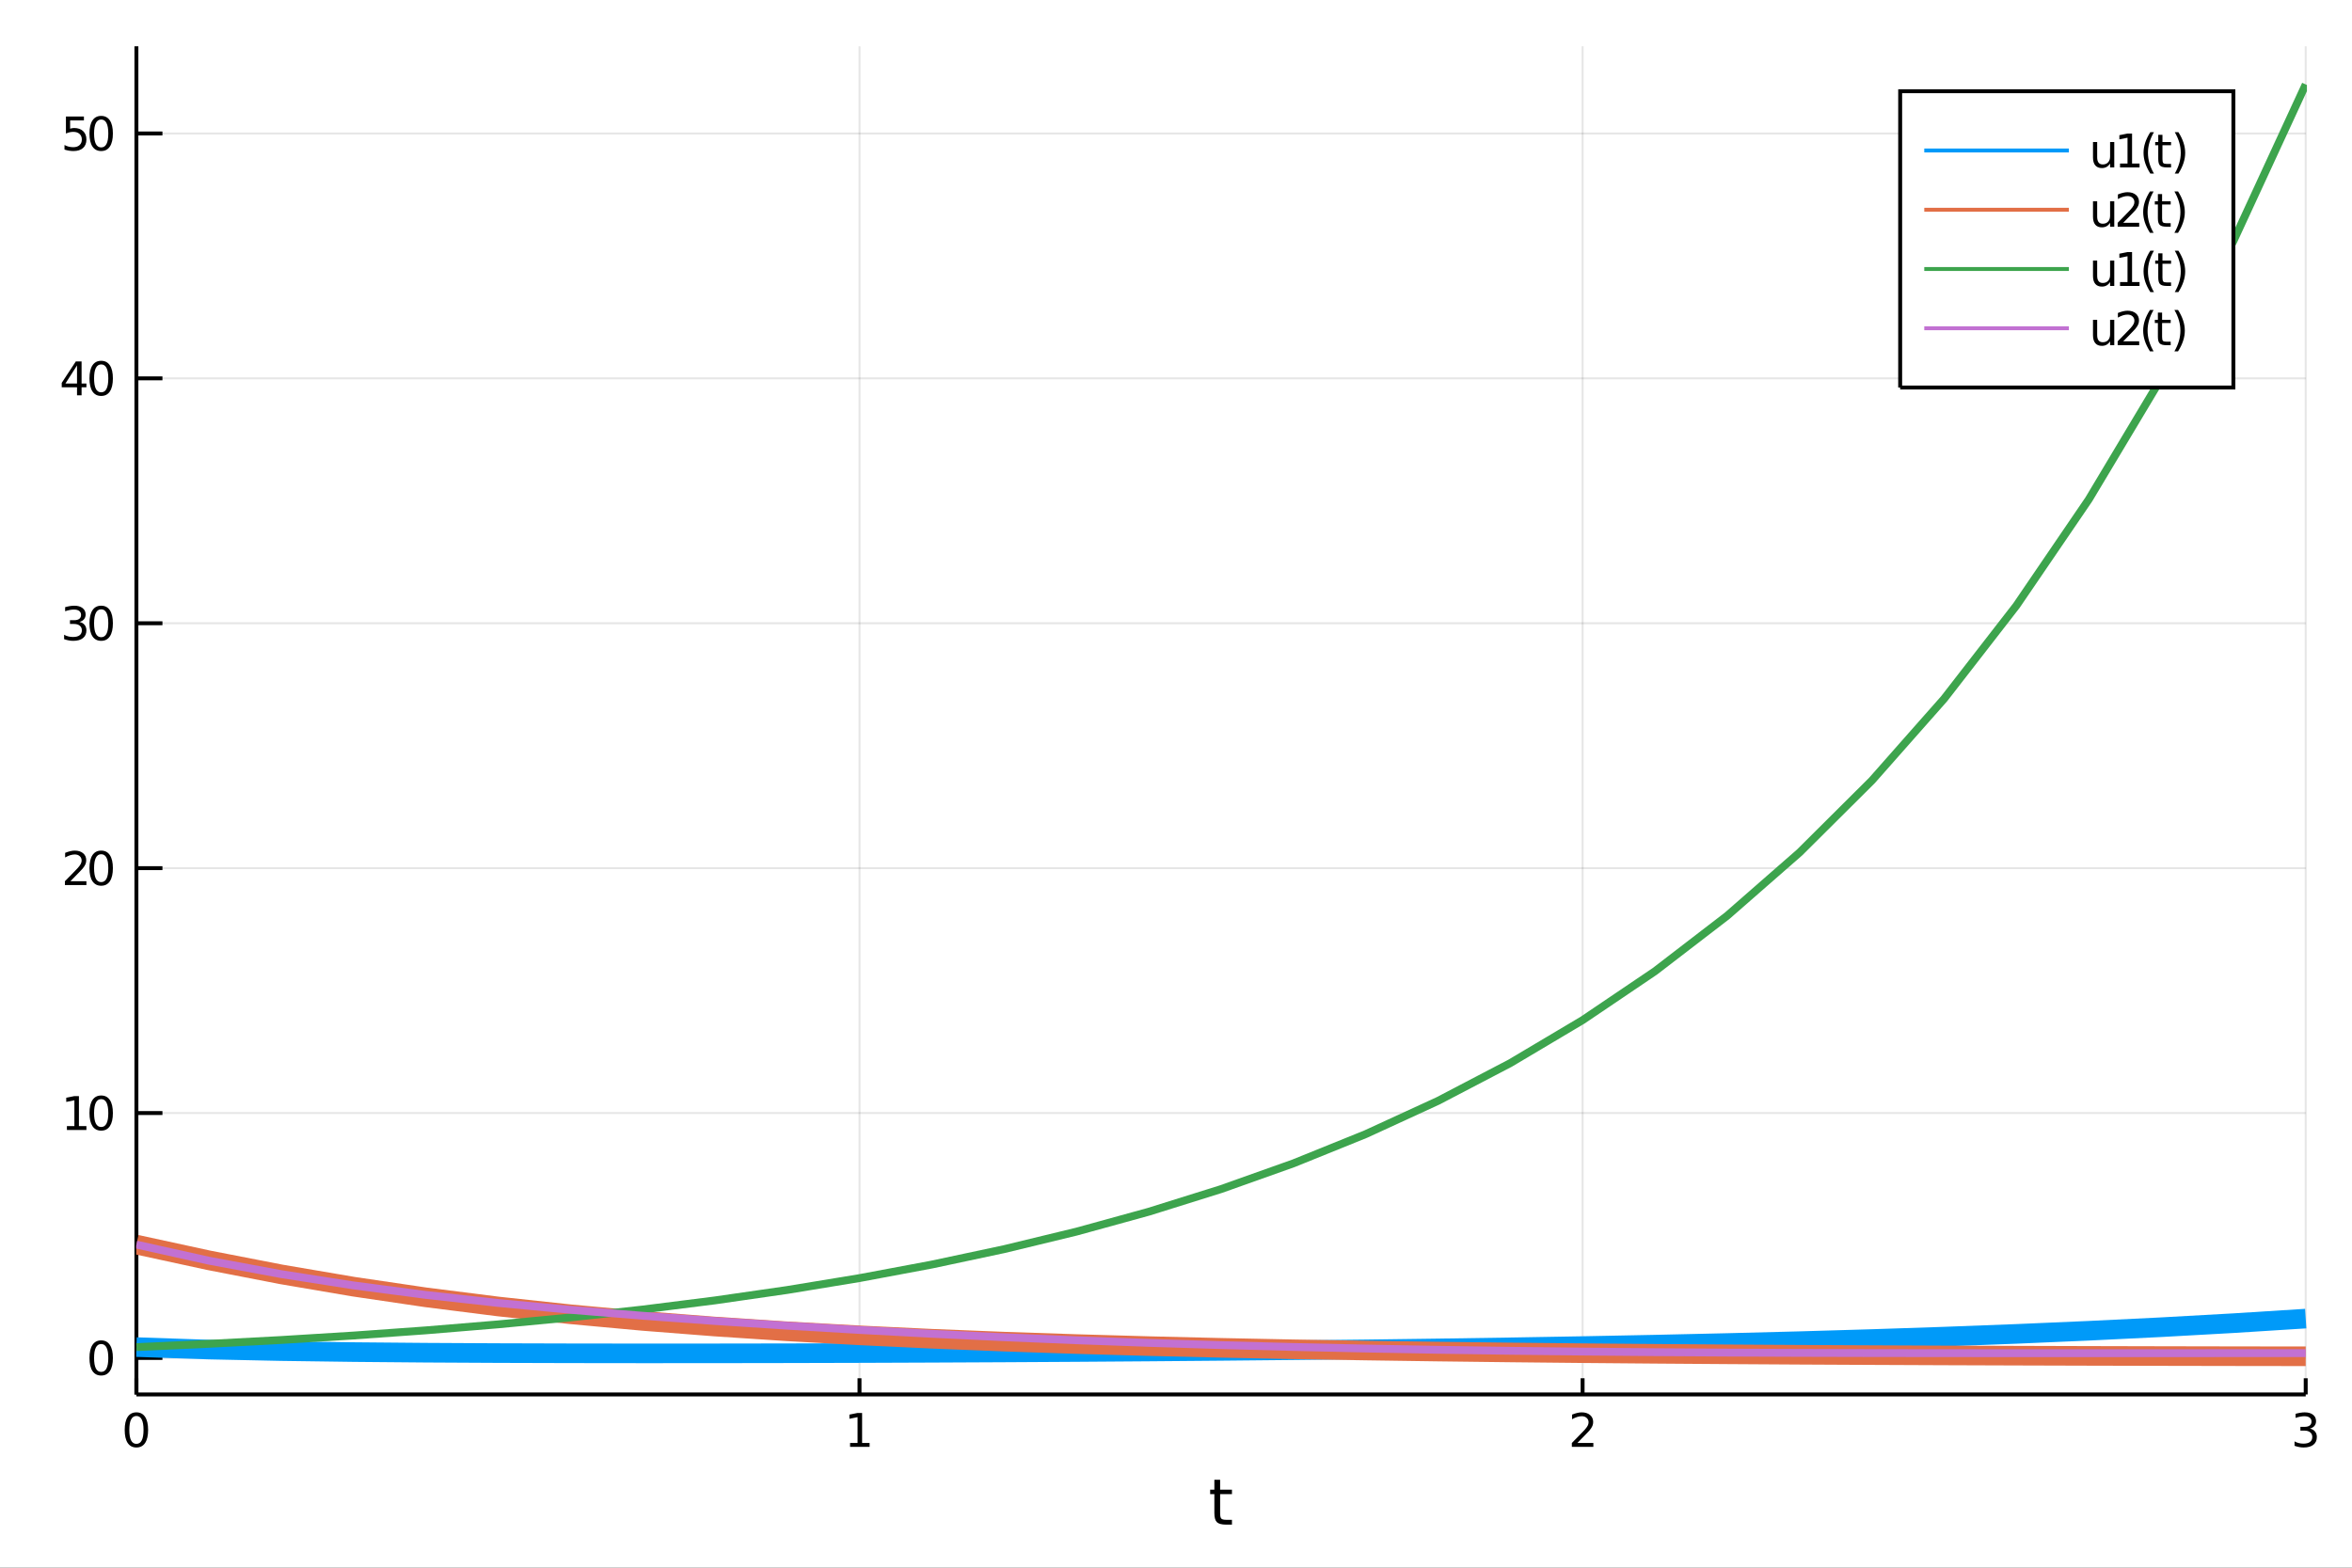 <?xml version="1.0" encoding="utf-8"?>
<svg xmlns="http://www.w3.org/2000/svg" xmlns:xlink="http://www.w3.org/1999/xlink" width="600" height="400" viewBox="0 0 2400 1600">
<rect x="0" y="0" width="2400" height="1600" fill="#333333" stroke="none"/>
<defs>
  <clipPath id="clip780">
    <rect x="0" y="0" width="2400" height="1600"/>
  </clipPath>
</defs>
<path clip-path="url(#clip780)" d="
M0 1600 L2400 1600 L2400 0 L0 0  Z
  " fill="#ffffff" fill-rule="evenodd" fill-opacity="1"/>
<defs>
  <clipPath id="clip781">
    <rect x="480" y="0" width="1681" height="1600"/>
  </clipPath>
</defs>
<path clip-path="url(#clip780)" d="
M139.191 1423.18 L2352.76 1423.18 L2352.76 47.244 L139.191 47.244  Z
  " fill="#ffffff" fill-rule="evenodd" fill-opacity="1"/>
<defs>
  <clipPath id="clip782">
    <rect x="139" y="47" width="2215" height="1377"/>
  </clipPath>
</defs>
<polyline clip-path="url(#clip782)" style="stroke:#000000; stroke-width:2; stroke-opacity:0.1; fill:none" points="
  139.191,1423.18 139.191,47.244 
  "/>
<polyline clip-path="url(#clip782)" style="stroke:#000000; stroke-width:2; stroke-opacity:0.1; fill:none" points="
  877.046,1423.18 877.046,47.244 
  "/>
<polyline clip-path="url(#clip782)" style="stroke:#000000; stroke-width:2; stroke-opacity:0.1; fill:none" points="
  1614.9,1423.18 1614.9,47.244 
  "/>
<polyline clip-path="url(#clip782)" style="stroke:#000000; stroke-width:2; stroke-opacity:0.1; fill:none" points="
  2352.76,1423.18 2352.76,47.244 
  "/>
<polyline clip-path="url(#clip782)" style="stroke:#000000; stroke-width:2; stroke-opacity:0.1; fill:none" points="
  139.191,1385.93 2352.76,1385.93 
  "/>
<polyline clip-path="url(#clip782)" style="stroke:#000000; stroke-width:2; stroke-opacity:0.1; fill:none" points="
  139.191,1135.98 2352.76,1135.98 
  "/>
<polyline clip-path="url(#clip782)" style="stroke:#000000; stroke-width:2; stroke-opacity:0.1; fill:none" points="
  139.191,886.04 2352.76,886.04 
  "/>
<polyline clip-path="url(#clip782)" style="stroke:#000000; stroke-width:2; stroke-opacity:0.1; fill:none" points="
  139.191,636.096 2352.76,636.096 
  "/>
<polyline clip-path="url(#clip782)" style="stroke:#000000; stroke-width:2; stroke-opacity:0.1; fill:none" points="
  139.191,386.152 2352.76,386.152 
  "/>
<polyline clip-path="url(#clip782)" style="stroke:#000000; stroke-width:2; stroke-opacity:0.1; fill:none" points="
  139.191,136.208 2352.76,136.208 
  "/>
<polyline clip-path="url(#clip780)" style="stroke:#000000; stroke-width:4; stroke-opacity:1; fill:none" points="
  139.191,1423.18 2352.76,1423.18 
  "/>
<polyline clip-path="url(#clip780)" style="stroke:#000000; stroke-width:4; stroke-opacity:1; fill:none" points="
  139.191,1423.18 139.191,47.244 
  "/>
<polyline clip-path="url(#clip780)" style="stroke:#000000; stroke-width:4; stroke-opacity:1; fill:none" points="
  139.191,1423.18 139.191,1406.67 
  "/>
<polyline clip-path="url(#clip780)" style="stroke:#000000; stroke-width:4; stroke-opacity:1; fill:none" points="
  877.046,1423.18 877.046,1406.67 
  "/>
<polyline clip-path="url(#clip780)" style="stroke:#000000; stroke-width:4; stroke-opacity:1; fill:none" points="
  1614.9,1423.18 1614.9,1406.67 
  "/>
<polyline clip-path="url(#clip780)" style="stroke:#000000; stroke-width:4; stroke-opacity:1; fill:none" points="
  2352.76,1423.18 2352.76,1406.67 
  "/>
<polyline clip-path="url(#clip780)" style="stroke:#000000; stroke-width:4; stroke-opacity:1; fill:none" points="
  139.191,1385.93 165.754,1385.93 
  "/>
<polyline clip-path="url(#clip780)" style="stroke:#000000; stroke-width:4; stroke-opacity:1; fill:none" points="
  139.191,1135.98 165.754,1135.98 
  "/>
<polyline clip-path="url(#clip780)" style="stroke:#000000; stroke-width:4; stroke-opacity:1; fill:none" points="
  139.191,886.04 165.754,886.04 
  "/>
<polyline clip-path="url(#clip780)" style="stroke:#000000; stroke-width:4; stroke-opacity:1; fill:none" points="
  139.191,636.096 165.754,636.096 
  "/>
<polyline clip-path="url(#clip780)" style="stroke:#000000; stroke-width:4; stroke-opacity:1; fill:none" points="
  139.191,386.152 165.754,386.152 
  "/>
<polyline clip-path="url(#clip780)" style="stroke:#000000; stroke-width:4; stroke-opacity:1; fill:none" points="
  139.191,136.208 165.754,136.208 
  "/>
<path clip-path="url(#clip780)" d="M 0 0 M139.191 1445.17 Q135.58 1445.17 133.751 1448.74 Q131.946 1452.28 131.946 1459.41 Q131.946 1466.51 133.751 1470.08 Q135.58 1473.62 139.191 1473.62 Q142.825 1473.62 144.631 1470.08 Q146.459 1466.51 146.459 1459.41 Q146.459 1452.28 144.631 1448.74 Q142.825 1445.17 139.191 1445.17 M139.191 1441.47 Q145.001 1441.47 148.057 1446.07 Q151.135 1450.66 151.135 1459.41 Q151.135 1468.13 148.057 1472.74 Q145.001 1477.32 139.191 1477.32 Q133.381 1477.32 130.302 1472.74 Q127.247 1468.13 127.247 1459.41 Q127.247 1450.66 130.302 1446.07 Q133.381 1441.47 139.191 1441.47 Z" fill="#000000" fill-rule="evenodd" fill-opacity="1" /><path clip-path="url(#clip780)" d="M 0 0 M867.428 1472.72 L875.067 1472.72 L875.067 1446.35 L866.757 1448.02 L866.757 1443.76 L875.02 1442.09 L879.696 1442.09 L879.696 1472.72 L887.335 1472.72 L887.335 1476.65 L867.428 1476.65 L867.428 1472.72 Z" fill="#000000" fill-rule="evenodd" fill-opacity="1" /><path clip-path="url(#clip780)" d="M 0 0 M1609.55 1472.72 L1625.87 1472.72 L1625.87 1476.65 L1603.93 1476.65 L1603.93 1472.72 Q1606.59 1469.96 1611.17 1465.33 Q1615.78 1460.68 1616.96 1459.34 Q1619.21 1456.81 1620.09 1455.08 Q1620.99 1453.32 1620.99 1451.63 Q1620.99 1448.87 1619.04 1447.14 Q1617.12 1445.4 1614.02 1445.4 Q1611.82 1445.4 1609.37 1446.17 Q1606.94 1446.93 1604.16 1448.48 L1604.16 1443.76 Q1606.98 1442.62 1609.44 1442.05 Q1611.89 1441.47 1613.93 1441.47 Q1619.3 1441.47 1622.49 1444.15 Q1625.69 1446.84 1625.69 1451.33 Q1625.69 1453.46 1624.88 1455.38 Q1624.09 1457.28 1621.98 1459.87 Q1621.41 1460.54 1618.3 1463.76 Q1615.2 1466.95 1609.55 1472.72 Z" fill="#000000" fill-rule="evenodd" fill-opacity="1" /><path clip-path="url(#clip780)" d="M 0 0 M2357 1458.02 Q2360.36 1458.74 2362.24 1461 Q2364.13 1463.27 2364.13 1466.61 Q2364.13 1471.72 2360.61 1474.52 Q2357.1 1477.32 2350.61 1477.32 Q2348.44 1477.32 2346.12 1476.88 Q2343.83 1476.47 2341.38 1475.61 L2341.38 1471.1 Q2343.32 1472.23 2345.64 1472.81 Q2347.95 1473.39 2350.48 1473.39 Q2354.87 1473.39 2357.17 1471.65 Q2359.48 1469.92 2359.48 1466.61 Q2359.48 1463.55 2357.33 1461.84 Q2355.2 1460.1 2351.38 1460.1 L2347.35 1460.1 L2347.35 1456.26 L2351.56 1456.26 Q2355.01 1456.26 2356.84 1454.89 Q2358.67 1453.5 2358.67 1450.91 Q2358.67 1448.25 2356.77 1446.84 Q2354.9 1445.4 2351.38 1445.4 Q2349.46 1445.4 2347.26 1445.82 Q2345.06 1446.24 2342.42 1447.11 L2342.42 1442.95 Q2345.08 1442.21 2347.4 1441.84 Q2349.74 1441.47 2351.8 1441.47 Q2357.12 1441.47 2360.22 1443.9 Q2363.32 1446.3 2363.32 1450.43 Q2363.32 1453.3 2361.68 1455.29 Q2360.04 1457.25 2357 1458.02 Z" fill="#000000" fill-rule="evenodd" fill-opacity="1" /><path clip-path="url(#clip780)" d="M 0 0 M103.247 1371.73 Q99.635 1371.73 97.807 1375.29 Q96.001 1378.83 96.001 1385.96 Q96.001 1393.07 97.807 1396.63 Q99.635 1400.18 103.247 1400.18 Q106.881 1400.18 108.686 1396.63 Q110.515 1393.07 110.515 1385.96 Q110.515 1378.83 108.686 1375.29 Q106.881 1371.73 103.247 1371.73 M103.247 1368.02 Q109.057 1368.02 112.112 1372.63 Q115.191 1377.21 115.191 1385.96 Q115.191 1394.69 112.112 1399.3 Q109.057 1403.88 103.247 1403.88 Q97.436 1403.88 94.358 1399.3 Q91.302 1394.69 91.302 1385.96 Q91.302 1377.21 94.358 1372.63 Q97.436 1368.02 103.247 1368.02 Z" fill="#000000" fill-rule="evenodd" fill-opacity="1" /><path clip-path="url(#clip780)" d="M 0 0 M68.27 1149.33 L75.909 1149.33 L75.909 1122.96 L67.599 1124.63 L67.599 1120.37 L75.862 1118.7 L80.538 1118.7 L80.538 1149.33 L88.177 1149.33 L88.177 1153.26 L68.27 1153.26 L68.27 1149.33 Z" fill="#000000" fill-rule="evenodd" fill-opacity="1" /><path clip-path="url(#clip780)" d="M 0 0 M103.247 1121.78 Q99.635 1121.78 97.807 1125.35 Q96.001 1128.89 96.001 1136.02 Q96.001 1143.13 97.807 1146.69 Q99.635 1150.23 103.247 1150.23 Q106.881 1150.23 108.686 1146.69 Q110.515 1143.13 110.515 1136.02 Q110.515 1128.89 108.686 1125.35 Q106.881 1121.78 103.247 1121.78 M103.247 1118.08 Q109.057 1118.08 112.112 1122.69 Q115.191 1127.27 115.191 1136.02 Q115.191 1144.75 112.112 1149.35 Q109.057 1153.94 103.247 1153.94 Q97.436 1153.94 94.358 1149.35 Q91.302 1144.75 91.302 1136.02 Q91.302 1127.27 94.358 1122.69 Q97.436 1118.08 103.247 1118.08 Z" fill="#000000" fill-rule="evenodd" fill-opacity="1" /><path clip-path="url(#clip780)" d="M 0 0 M71.858 899.385 L88.177 899.385 L88.177 903.32 L66.233 903.32 L66.233 899.385 Q68.895 896.63 73.478 892 Q78.085 887.348 79.265 886.005 Q81.51 883.482 82.39 881.746 Q83.293 879.987 83.293 878.297 Q83.293 875.542 81.349 873.806 Q79.427 872.07 76.325 872.07 Q74.126 872.07 71.673 872.834 Q69.242 873.598 66.464 875.149 L66.464 870.427 Q69.288 869.292 71.742 868.714 Q74.196 868.135 76.233 868.135 Q81.603 868.135 84.798 870.82 Q87.992 873.505 87.992 877.996 Q87.992 880.126 87.182 882.047 Q86.395 883.945 84.288 886.538 Q83.71 887.209 80.608 890.426 Q77.506 893.621 71.858 899.385 Z" fill="#000000" fill-rule="evenodd" fill-opacity="1" /><path clip-path="url(#clip780)" d="M 0 0 M103.247 871.839 Q99.635 871.839 97.807 875.403 Q96.001 878.945 96.001 886.075 Q96.001 893.181 97.807 896.746 Q99.635 900.287 103.247 900.287 Q106.881 900.287 108.686 896.746 Q110.515 893.181 110.515 886.075 Q110.515 878.945 108.686 875.403 Q106.881 871.839 103.247 871.839 M103.247 868.135 Q109.057 868.135 112.112 872.741 Q115.191 877.325 115.191 886.075 Q115.191 894.801 112.112 899.408 Q109.057 903.991 103.247 903.991 Q97.436 903.991 94.358 899.408 Q91.302 894.801 91.302 886.075 Q91.302 877.325 94.358 872.741 Q97.436 868.135 103.247 868.135 Z" fill="#000000" fill-rule="evenodd" fill-opacity="1" /><path clip-path="url(#clip780)" d="M 0 0 M81.048 634.742 Q84.404 635.459 86.279 637.728 Q88.177 639.996 88.177 643.33 Q88.177 648.445 84.659 651.246 Q81.14 654.047 74.659 654.047 Q72.483 654.047 70.168 653.607 Q67.876 653.191 65.423 652.334 L65.423 647.82 Q67.367 648.954 69.682 649.533 Q71.997 650.112 74.52 650.112 Q78.918 650.112 81.21 648.376 Q83.524 646.64 83.524 643.33 Q83.524 640.274 81.372 638.561 Q79.242 636.825 75.423 636.825 L71.395 636.825 L71.395 632.982 L75.608 632.982 Q79.057 632.982 80.885 631.617 Q82.714 630.228 82.714 627.635 Q82.714 624.973 80.816 623.561 Q78.941 622.126 75.423 622.126 Q73.501 622.126 71.302 622.543 Q69.103 622.959 66.464 623.839 L66.464 619.672 Q69.126 618.932 71.441 618.561 Q73.779 618.191 75.839 618.191 Q81.163 618.191 84.265 620.621 Q87.367 623.029 87.367 627.149 Q87.367 630.019 85.724 632.01 Q84.08 633.978 81.048 634.742 Z" fill="#000000" fill-rule="evenodd" fill-opacity="1" /><path clip-path="url(#clip780)" d="M 0 0 M103.247 621.894 Q99.635 621.894 97.807 625.459 Q96.001 629.001 96.001 636.13 Q96.001 643.237 97.807 646.802 Q99.635 650.343 103.247 650.343 Q106.881 650.343 108.686 646.802 Q110.515 643.237 110.515 636.13 Q110.515 629.001 108.686 625.459 Q106.881 621.894 103.247 621.894 M103.247 618.191 Q109.057 618.191 112.112 622.797 Q115.191 627.381 115.191 636.13 Q115.191 644.857 112.112 649.464 Q109.057 654.047 103.247 654.047 Q97.436 654.047 94.358 649.464 Q91.302 644.857 91.302 636.13 Q91.302 627.381 94.358 622.797 Q97.436 618.191 103.247 618.191 Z" fill="#000000" fill-rule="evenodd" fill-opacity="1" /><path clip-path="url(#clip780)" d="M 0 0 M78.594 372.946 L66.788 391.395 L78.594 391.395 L78.594 372.946 M77.367 368.872 L83.247 368.872 L83.247 391.395 L88.177 391.395 L88.177 395.284 L83.247 395.284 L83.247 403.432 L78.594 403.432 L78.594 395.284 L62.992 395.284 L62.992 390.77 L77.367 368.872 Z" fill="#000000" fill-rule="evenodd" fill-opacity="1" /><path clip-path="url(#clip780)" d="M 0 0 M103.247 371.95 Q99.635 371.95 97.807 375.515 Q96.001 379.057 96.001 386.186 Q96.001 393.293 97.807 396.858 Q99.635 400.399 103.247 400.399 Q106.881 400.399 108.686 396.858 Q110.515 393.293 110.515 386.186 Q110.515 379.057 108.686 375.515 Q106.881 371.95 103.247 371.95 M103.247 368.247 Q109.057 368.247 112.112 372.853 Q115.191 377.436 115.191 386.186 Q115.191 394.913 112.112 399.52 Q109.057 404.103 103.247 404.103 Q97.436 404.103 94.358 399.52 Q91.302 394.913 91.302 386.186 Q91.302 377.436 94.358 372.853 Q97.436 368.247 103.247 368.247 Z" fill="#000000" fill-rule="evenodd" fill-opacity="1" /><path clip-path="url(#clip780)" d="M 0 0 M67.275 118.928 L85.631 118.928 L85.631 122.863 L71.557 122.863 L71.557 131.335 Q72.575 130.988 73.594 130.826 Q74.612 130.64 75.631 130.64 Q81.418 130.64 84.798 133.812 Q88.177 136.983 88.177 142.4 Q88.177 147.978 84.705 151.08 Q81.233 154.159 74.913 154.159 Q72.737 154.159 70.469 153.789 Q68.224 153.418 65.816 152.677 L65.816 147.978 Q67.9 149.113 70.122 149.668 Q72.344 150.224 74.821 150.224 Q78.825 150.224 81.163 148.117 Q83.501 146.011 83.501 142.4 Q83.501 138.789 81.163 136.682 Q78.825 134.576 74.821 134.576 Q72.946 134.576 71.071 134.992 Q69.219 135.409 67.275 136.289 L67.275 118.928 Z" fill="#000000" fill-rule="evenodd" fill-opacity="1" /><path clip-path="url(#clip780)" d="M 0 0 M103.247 122.006 Q99.635 122.006 97.807 125.571 Q96.001 129.113 96.001 136.242 Q96.001 143.349 97.807 146.914 Q99.635 150.455 103.247 150.455 Q106.881 150.455 108.686 146.914 Q110.515 143.349 110.515 136.242 Q110.515 129.113 108.686 125.571 Q106.881 122.006 103.247 122.006 M103.247 118.303 Q109.057 118.303 112.112 122.909 Q115.191 127.492 115.191 136.242 Q115.191 144.969 112.112 149.576 Q109.057 154.159 103.247 154.159 Q97.436 154.159 94.358 149.576 Q91.302 144.969 91.302 136.242 Q91.302 127.492 94.358 122.909 Q97.436 118.303 103.247 118.303 Z" fill="#000000" fill-rule="evenodd" fill-opacity="1" /><path clip-path="url(#clip780)" d="M 0 0 M1245.03 1510.27 L1245.03 1520.4 L1257.1 1520.4 L1257.1 1524.95 L1245.03 1524.95 L1245.03 1544.3 Q1245.03 1548.66 1246.21 1549.9 Q1247.42 1551.14 1251.08 1551.14 L1257.1 1551.14 L1257.1 1556.04 L1251.08 1556.04 Q1244.3 1556.04 1241.72 1553.53 Q1239.15 1550.98 1239.15 1544.3 L1239.15 1524.95 L1234.85 1524.95 L1234.85 1520.4 L1239.15 1520.4 L1239.15 1510.27 L1245.03 1510.27 Z" fill="#000000" fill-rule="evenodd" fill-opacity="1" /><polyline clip-path="url(#clip782)" style="stroke:#009af9; stroke-width:20; stroke-opacity:1; fill:none" points="
  139.191,1374.87 212.976,1377.38 286.762,1378.94 360.547,1379.94 434.333,1380.58 508.118,1380.97 581.904,1381.18 655.689,1381.27 729.475,1381.24 803.26,1381.13 
  877.046,1380.94 950.831,1380.66 1024.62,1380.31 1098.4,1379.88 1172.19,1379.35 1245.97,1378.73 1319.76,1378.01 1393.54,1377.18 1467.33,1376.21 1541.12,1375.1 
  1614.9,1373.82 1688.69,1372.37 1762.47,1370.7 1836.26,1368.81 1910.04,1366.64 1983.83,1364.18 2057.61,1361.38 2131.4,1358.19 2205.18,1354.57 2278.97,1350.45 
  2352.76,1345.78 
  "/>
<polyline clip-path="url(#clip782)" style="stroke:#e26f46; stroke-width:20; stroke-opacity:1; fill:none" points="
  139.191,1270.25 212.976,1286.26 286.762,1300.6 360.547,1313.17 434.333,1324.05 508.118,1333.38 581.904,1341.35 655.689,1348.13 729.475,1353.88 803.26,1358.75 
  877.046,1362.87 950.831,1366.35 1024.62,1369.29 1098.4,1371.77 1172.19,1373.86 1245.97,1375.62 1319.76,1377.11 1393.54,1378.36 1467.33,1379.42 1541.12,1380.31 
  1614.9,1381.06 1688.69,1381.69 1762.47,1382.22 1836.26,1382.67 1910.04,1383.04 1983.83,1383.36 2057.61,1383.61 2131.4,1383.83 2205.18,1384 2278.97,1384.14 
  2352.76,1384.24 
  "/>
<polyline clip-path="url(#clip782)" style="stroke:#3da44d; stroke-width:8; stroke-opacity:1; fill:none" points="
  139.191,1374.87 212.976,1371.52 286.762,1367.62 360.547,1363.07 434.333,1357.79 508.118,1351.68 581.904,1344.63 655.689,1336.52 729.475,1327.22 803.26,1316.58 
  877.046,1304.44 950.831,1290.62 1024.62,1274.9 1098.4,1257.03 1172.19,1236.71 1245.97,1213.61 1319.76,1187.36 1393.54,1157.51 1467.33,1123.58 1541.12,1085.01 
  1614.9,1041.16 1688.69,991.301 1762.47,934.593 1836.26,870.082 1910.04,796.671 1983.83,713.119 2057.61,618.012 2131.4,509.736 2205.18,386.444 2278.97,246.049 
  2352.76,86.186 
  "/>
<polyline clip-path="url(#clip782)" style="stroke:#c271d2; stroke-width:8; stroke-opacity:1; fill:none" points="
  139.191,1270.25 212.976,1286.64 286.762,1300.37 360.547,1311.89 434.333,1321.59 508.118,1329.8 581.904,1336.81 655.689,1342.88 729.475,1348.24 803.26,1353.04 
  877.046,1357.38 950.831,1361.31 1024.62,1364.81 1098.4,1367.89 1172.19,1370.56 1245.97,1372.84 1319.76,1374.75 1393.54,1376.33 1467.33,1377.62 1541.12,1378.64 
  1614.9,1379.44 1688.69,1380.04 1762.47,1380.48 1836.26,1380.77 1910.04,1380.95 1983.83,1381.04 2057.61,1381.08 2131.4,1381.08 2205.18,1381.07 2278.97,1381.05 
  2352.76,1381.03 
  "/>
<path clip-path="url(#clip780)" d="
M1938.95 395.509 L2278.97 395.509 L2278.97 93.109 L1938.95 93.109  Z
  " fill="#ffffff" fill-rule="evenodd" fill-opacity="1"/>
<polyline clip-path="url(#clip780)" style="stroke:#000000; stroke-width:4; stroke-opacity:1; fill:none" points="
  1938.95,395.509 2278.97,395.509 2278.97,93.109 1938.95,93.109 1938.95,395.509 
  "/>
<polyline clip-path="url(#clip780)" style="stroke:#009af9; stroke-width:4; stroke-opacity:1; fill:none" points="
  1963.54,153.589 2111.11,153.589 
  "/>
<path clip-path="url(#clip780)" d="M 0 0 M2135.71 160.637 L2135.71 144.943 L2139.97 144.943 L2139.97 160.475 Q2139.97 164.156 2141.4 166.008 Q2142.84 167.836 2145.71 167.836 Q2149.16 167.836 2151.15 165.637 Q2153.16 163.438 2153.16 159.642 L2153.16 144.943 L2157.42 144.943 L2157.42 170.869 L2153.16 170.869 L2153.16 166.887 Q2151.61 169.248 2149.55 170.406 Q2147.51 171.54 2144.8 171.54 Q2140.34 171.54 2138.02 168.762 Q2135.71 165.984 2135.71 160.637 M2146.42 144.318 L2146.42 144.318 Z" fill="#000000" fill-rule="evenodd" fill-opacity="1" /><path clip-path="url(#clip780)" d="M 0 0 M2163.3 166.933 L2170.94 166.933 L2170.94 140.568 L2162.63 142.235 L2162.63 137.975 L2170.89 136.309 L2175.57 136.309 L2175.57 166.933 L2183.21 166.933 L2183.21 170.869 L2163.3 170.869 L2163.3 166.933 Z" fill="#000000" fill-rule="evenodd" fill-opacity="1" /><path clip-path="url(#clip780)" d="M 0 0 M2197.91 134.897 Q2194.8 140.221 2193.3 145.429 Q2191.79 150.637 2191.79 155.984 Q2191.79 161.332 2193.3 166.586 Q2194.83 171.818 2197.91 177.119 L2194.2 177.119 Q2190.73 171.679 2188.99 166.424 Q2187.28 161.17 2187.28 155.984 Q2187.28 150.822 2188.99 145.591 Q2190.71 140.36 2194.2 134.897 L2197.91 134.897 Z" fill="#000000" fill-rule="evenodd" fill-opacity="1" /><path clip-path="url(#clip780)" d="M 0 0 M2206.59 137.582 L2206.59 144.943 L2215.36 144.943 L2215.36 148.253 L2206.59 148.253 L2206.59 162.327 Q2206.59 165.498 2207.44 166.401 Q2208.32 167.304 2210.98 167.304 L2215.36 167.304 L2215.36 170.869 L2210.98 170.869 Q2206.05 170.869 2204.18 169.04 Q2202.3 167.188 2202.3 162.327 L2202.3 148.253 L2199.18 148.253 L2199.18 144.943 L2202.3 144.943 L2202.3 137.582 L2206.59 137.582 Z" fill="#000000" fill-rule="evenodd" fill-opacity="1" /><path clip-path="url(#clip780)" d="M 0 0 M2219.16 134.897 L2222.86 134.897 Q2226.33 140.36 2228.04 145.591 Q2229.78 150.822 2229.78 155.984 Q2229.78 161.17 2228.04 166.424 Q2226.33 171.679 2222.86 177.119 L2219.16 177.119 Q2222.23 171.818 2223.74 166.586 Q2225.27 161.332 2225.27 155.984 Q2225.27 150.637 2223.74 145.429 Q2222.23 140.221 2219.16 134.897 Z" fill="#000000" fill-rule="evenodd" fill-opacity="1" /><polyline clip-path="url(#clip780)" style="stroke:#e26f46; stroke-width:4; stroke-opacity:1; fill:none" points="
  1963.54,214.069 2111.11,214.069 
  "/>
<path clip-path="url(#clip780)" d="M 0 0 M2135.71 221.117 L2135.71 205.423 L2139.97 205.423 L2139.97 220.955 Q2139.97 224.636 2141.4 226.488 Q2142.84 228.316 2145.71 228.316 Q2149.16 228.316 2151.15 226.117 Q2153.16 223.918 2153.16 220.122 L2153.16 205.423 L2157.42 205.423 L2157.42 231.349 L2153.16 231.349 L2153.16 227.367 Q2151.61 229.728 2149.55 230.886 Q2147.51 232.02 2144.8 232.02 Q2140.34 232.02 2138.02 229.242 Q2135.71 226.464 2135.71 221.117 M2146.42 204.798 L2146.42 204.798 Z" fill="#000000" fill-rule="evenodd" fill-opacity="1" /><path clip-path="url(#clip780)" d="M 0 0 M2166.52 227.413 L2182.84 227.413 L2182.84 231.349 L2160.89 231.349 L2160.89 227.413 Q2163.55 224.659 2168.14 220.029 Q2172.74 215.376 2173.92 214.034 Q2176.17 211.511 2177.05 209.775 Q2177.95 208.015 2177.95 206.326 Q2177.95 203.571 2176.01 201.835 Q2174.09 200.099 2170.98 200.099 Q2168.79 200.099 2166.33 200.863 Q2163.9 201.627 2161.12 203.177 L2161.12 198.455 Q2163.95 197.321 2166.4 196.742 Q2168.85 196.164 2170.89 196.164 Q2176.26 196.164 2179.46 198.849 Q2182.65 201.534 2182.65 206.025 Q2182.65 208.154 2181.84 210.076 Q2181.05 211.974 2178.95 214.566 Q2178.37 215.238 2175.27 218.455 Q2172.16 221.65 2166.52 227.413 Z" fill="#000000" fill-rule="evenodd" fill-opacity="1" /><path clip-path="url(#clip780)" d="M 0 0 M2197.53 195.377 Q2194.43 200.701 2192.93 205.909 Q2191.42 211.117 2191.42 216.464 Q2191.42 221.812 2192.93 227.066 Q2194.46 232.298 2197.53 237.599 L2193.83 237.599 Q2190.36 232.159 2188.62 226.904 Q2186.91 221.65 2186.91 216.464 Q2186.91 211.302 2188.62 206.071 Q2190.34 200.84 2193.83 195.377 L2197.53 195.377 Z" fill="#000000" fill-rule="evenodd" fill-opacity="1" /><path clip-path="url(#clip780)" d="M 0 0 M2206.22 198.062 L2206.22 205.423 L2214.99 205.423 L2214.99 208.733 L2206.22 208.733 L2206.22 222.807 Q2206.22 225.978 2207.07 226.881 Q2207.95 227.784 2210.61 227.784 L2214.99 227.784 L2214.99 231.349 L2210.61 231.349 Q2205.68 231.349 2203.81 229.52 Q2201.93 227.668 2201.93 222.807 L2201.93 208.733 L2198.81 208.733 L2198.81 205.423 L2201.93 205.423 L2201.93 198.062 L2206.22 198.062 Z" fill="#000000" fill-rule="evenodd" fill-opacity="1" /><path clip-path="url(#clip780)" d="M 0 0 M2218.78 195.377 L2222.49 195.377 Q2225.96 200.84 2227.67 206.071 Q2229.41 211.302 2229.41 216.464 Q2229.41 221.65 2227.67 226.904 Q2225.96 232.159 2222.49 237.599 L2218.78 237.599 Q2221.86 232.298 2223.37 227.066 Q2224.9 221.812 2224.9 216.464 Q2224.9 211.117 2223.37 205.909 Q2221.86 200.701 2218.78 195.377 Z" fill="#000000" fill-rule="evenodd" fill-opacity="1" /><polyline clip-path="url(#clip780)" style="stroke:#3da44d; stroke-width:4; stroke-opacity:1; fill:none" points="
  1963.54,274.549 2111.11,274.549 
  "/>
<path clip-path="url(#clip780)" d="M 0 0 M2135.71 281.597 L2135.71 265.903 L2139.97 265.903 L2139.97 281.435 Q2139.97 285.116 2141.4 286.968 Q2142.84 288.796 2145.71 288.796 Q2149.16 288.796 2151.15 286.597 Q2153.16 284.398 2153.16 280.602 L2153.16 265.903 L2157.42 265.903 L2157.42 291.829 L2153.16 291.829 L2153.16 287.847 Q2151.61 290.208 2149.55 291.366 Q2147.51 292.5 2144.8 292.5 Q2140.34 292.5 2138.02 289.722 Q2135.71 286.944 2135.71 281.597 M2146.42 265.278 L2146.42 265.278 Z" fill="#000000" fill-rule="evenodd" fill-opacity="1" /><path clip-path="url(#clip780)" d="M 0 0 M2163.3 287.893 L2170.94 287.893 L2170.94 261.528 L2162.63 263.195 L2162.63 258.935 L2170.89 257.269 L2175.57 257.269 L2175.57 287.893 L2183.21 287.893 L2183.21 291.829 L2163.3 291.829 L2163.3 287.893 Z" fill="#000000" fill-rule="evenodd" fill-opacity="1" /><path clip-path="url(#clip780)" d="M 0 0 M2197.91 255.857 Q2194.8 261.181 2193.3 266.389 Q2191.79 271.597 2191.79 276.944 Q2191.79 282.292 2193.3 287.546 Q2194.83 292.778 2197.91 298.079 L2194.2 298.079 Q2190.73 292.639 2188.99 287.384 Q2187.28 282.13 2187.28 276.944 Q2187.28 271.782 2188.99 266.551 Q2190.71 261.32 2194.2 255.857 L2197.91 255.857 Z" fill="#000000" fill-rule="evenodd" fill-opacity="1" /><path clip-path="url(#clip780)" d="M 0 0 M2206.59 258.542 L2206.59 265.903 L2215.36 265.903 L2215.36 269.213 L2206.59 269.213 L2206.59 283.287 Q2206.59 286.458 2207.44 287.361 Q2208.32 288.264 2210.98 288.264 L2215.36 288.264 L2215.36 291.829 L2210.98 291.829 Q2206.05 291.829 2204.18 290 Q2202.3 288.148 2202.3 283.287 L2202.3 269.213 L2199.18 269.213 L2199.18 265.903 L2202.3 265.903 L2202.3 258.542 L2206.59 258.542 Z" fill="#000000" fill-rule="evenodd" fill-opacity="1" /><path clip-path="url(#clip780)" d="M 0 0 M2219.16 255.857 L2222.86 255.857 Q2226.33 261.32 2228.04 266.551 Q2229.78 271.782 2229.78 276.944 Q2229.78 282.13 2228.04 287.384 Q2226.33 292.639 2222.86 298.079 L2219.16 298.079 Q2222.23 292.778 2223.74 287.546 Q2225.27 282.292 2225.27 276.944 Q2225.27 271.597 2223.74 266.389 Q2222.23 261.181 2219.16 255.857 Z" fill="#000000" fill-rule="evenodd" fill-opacity="1" /><polyline clip-path="url(#clip780)" style="stroke:#c271d2; stroke-width:4; stroke-opacity:1; fill:none" points="
  1963.54,335.029 2111.11,335.029 
  "/>
<path clip-path="url(#clip780)" d="M 0 0 M2135.71 342.077 L2135.71 326.383 L2139.97 326.383 L2139.97 341.915 Q2139.97 345.596 2141.4 347.448 Q2142.84 349.276 2145.71 349.276 Q2149.16 349.276 2151.15 347.077 Q2153.16 344.878 2153.16 341.082 L2153.16 326.383 L2157.42 326.383 L2157.42 352.309 L2153.16 352.309 L2153.16 348.327 Q2151.61 350.688 2149.55 351.846 Q2147.51 352.98 2144.8 352.98 Q2140.34 352.98 2138.02 350.202 Q2135.71 347.424 2135.71 342.077 M2146.42 325.758 L2146.42 325.758 Z" fill="#000000" fill-rule="evenodd" fill-opacity="1" /><path clip-path="url(#clip780)" d="M 0 0 M2166.52 348.373 L2182.84 348.373 L2182.84 352.309 L2160.89 352.309 L2160.89 348.373 Q2163.55 345.619 2168.14 340.989 Q2172.74 336.336 2173.92 334.994 Q2176.17 332.471 2177.05 330.735 Q2177.95 328.975 2177.95 327.286 Q2177.95 324.531 2176.01 322.795 Q2174.09 321.059 2170.98 321.059 Q2168.79 321.059 2166.33 321.823 Q2163.9 322.587 2161.12 324.137 L2161.12 319.415 Q2163.95 318.281 2166.4 317.702 Q2168.85 317.124 2170.89 317.124 Q2176.26 317.124 2179.46 319.809 Q2182.65 322.494 2182.65 326.985 Q2182.65 329.114 2181.84 331.036 Q2181.05 332.934 2178.95 335.526 Q2178.37 336.198 2175.27 339.415 Q2172.16 342.61 2166.52 348.373 Z" fill="#000000" fill-rule="evenodd" fill-opacity="1" /><path clip-path="url(#clip780)" d="M 0 0 M2197.53 316.337 Q2194.43 321.661 2192.93 326.869 Q2191.42 332.077 2191.42 337.424 Q2191.42 342.772 2192.93 348.026 Q2194.46 353.258 2197.53 358.559 L2193.83 358.559 Q2190.36 353.119 2188.62 347.864 Q2186.91 342.61 2186.91 337.424 Q2186.91 332.262 2188.62 327.031 Q2190.34 321.8 2193.83 316.337 L2197.53 316.337 Z" fill="#000000" fill-rule="evenodd" fill-opacity="1" /><path clip-path="url(#clip780)" d="M 0 0 M2206.22 319.022 L2206.22 326.383 L2214.99 326.383 L2214.99 329.693 L2206.22 329.693 L2206.22 343.767 Q2206.22 346.938 2207.07 347.841 Q2207.95 348.744 2210.61 348.744 L2214.99 348.744 L2214.99 352.309 L2210.61 352.309 Q2205.68 352.309 2203.81 350.48 Q2201.93 348.628 2201.93 343.767 L2201.93 329.693 L2198.81 329.693 L2198.81 326.383 L2201.93 326.383 L2201.93 319.022 L2206.22 319.022 Z" fill="#000000" fill-rule="evenodd" fill-opacity="1" /><path clip-path="url(#clip780)" d="M 0 0 M2218.78 316.337 L2222.49 316.337 Q2225.96 321.8 2227.67 327.031 Q2229.41 332.262 2229.41 337.424 Q2229.41 342.61 2227.67 347.864 Q2225.96 353.119 2222.49 358.559 L2218.78 358.559 Q2221.86 353.258 2223.37 348.026 Q2224.9 342.772 2224.9 337.424 Q2224.9 332.077 2223.37 326.869 Q2221.86 321.661 2218.78 316.337 Z" fill="#000000" fill-rule="evenodd" fill-opacity="1" /></svg>
